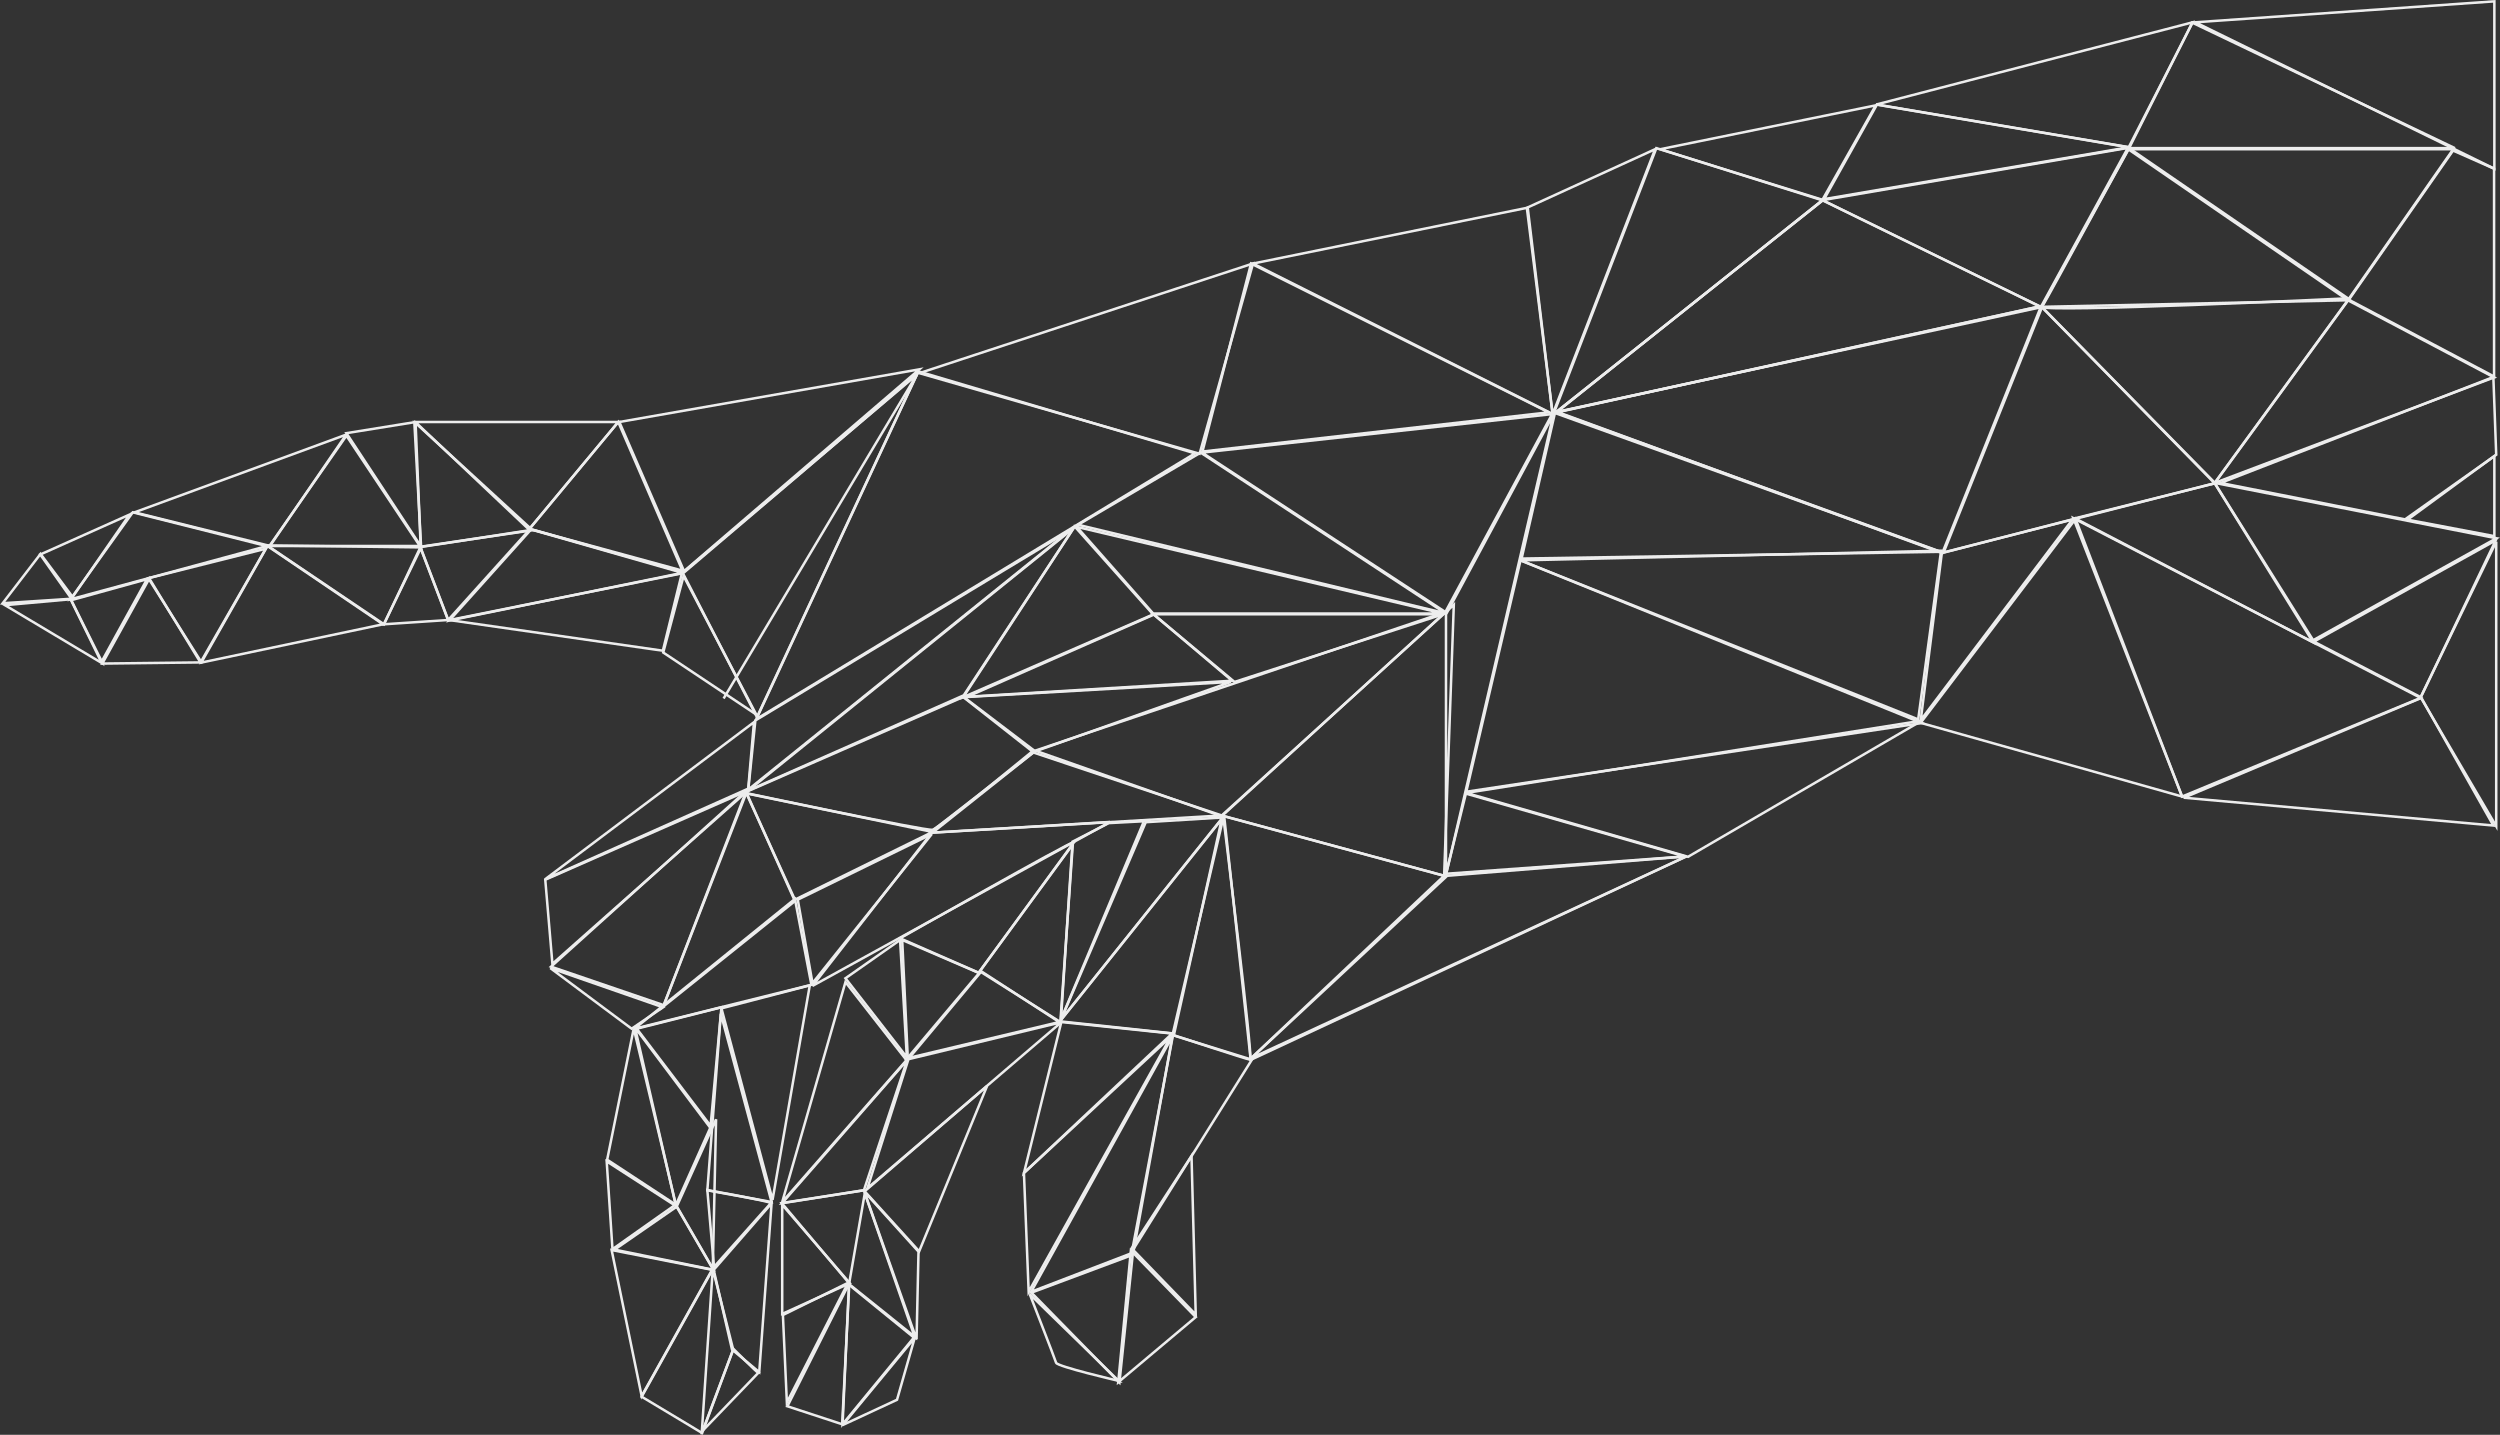 <svg xmlns="http://www.w3.org/2000/svg" width="994.317" height="570.655" viewBox="0 0 994.317 570.655">
  <rect x="0" y="0" width="994.317" height="570.655" fill="#333333" stroke="none"/>
  <g id="Gruppe_4" data-name="Gruppe 4" transform="translate(-926.928 -413.129)" opacity="0.912">
    <path id="Pfad_2" data-name="Pfad 2" d="M1800.008,514l-125.873,32.706,100.432,17.009Z" transform="translate(-1 -92)" fill="none" stroke="#fff" stroke-width="1"/>
    <path id="Pfad_3" data-name="Pfad 3" d="M1673.964,547.025l-85.745,17.451,64.435,20.3Z" transform="translate(-1 -92)" fill="none" stroke="#fff" stroke-width="1"/>
    <path id="Pfad_4" data-name="Pfad 4" d="M1586.205,564.476l-40.763,105.435-9.912-82.278Z" transform="translate(-1 -92)" fill="none" stroke="#fff" stroke-width="1"/>
    <path id="Pfad_5" data-name="Pfad 5" d="M1545.442,669.782,1426.292,609.95l108.9-22.149Z" transform="translate(-1 -92)" fill="none" stroke="#fff" stroke-width="1"/>
    <path id="Pfad_6" data-name="Pfad 6" d="M1426.292,609.916l-21.26,75.694-111.469-32.066Z" transform="translate(-1 -92)" fill="none" stroke="#fff" stroke-width="1"/>
    <path id="Pfad_35" data-name="Pfad 35" d="M1215.714,782.956l76.836-128.774-92.945,78.6-59.881-17.018" transform="translate(-1 -92)" fill="none" stroke="#fff" stroke-width="1"/>
    <path id="Pfad_36" data-name="Pfad 36" d="M1390.355,685.441l-174.486,105.7,64.452-138.312Z" transform="translate(11.856 -92)" fill="none" stroke="#fff" stroke-width="1"/>
    <path id="Pfad_37" data-name="Pfad 37" d="M1406.181,684.711l137.69-15.576L1425.5,609.948Z" transform="translate(-1 -92)" fill="none" stroke="#fff" stroke-width="1"/>
    <path id="Pfad_38" data-name="Pfad 38" d="M1653.064,584.692l-107.28,85.16,40.921-105.8Z" transform="translate(-1 -92)" fill="none" stroke="#fff" stroke-width="1"/>
    <path id="Pfad_39" data-name="Pfad 39" d="M1653.433,584.323l121.289-20.645L1674.446,546.72Z" transform="translate(-1 -92)" fill="none" stroke="#fff" stroke-width="1"/>
    <path id="Pfad_40" data-name="Pfad 40" d="M1355.2,714.684l-43.954,66.982L1224.5,820.007Z" transform="translate(-1 -92)" fill="none" stroke="#fff" stroke-width="1"/>
    <path id="Pfad_41" data-name="Pfad 41" d="M1138.306,716.05l-43.235,6.671,11.075,29.03Z" transform="translate(-1 -92)" fill="none" stroke="#fff" stroke-width="1"/>
    <path id="Pfad_42" data-name="Pfad 42" d="M1094.918,722.288h-59.836l30.624-43.868Z" transform="translate(-1 -92)" fill="none" stroke="#fff" stroke-width="1"/>
    <path id="Pfad_43" data-name="Pfad 43" d="M1035.617,724.371,988.93,736.1l20.947,33.182Z" transform="translate(-3 -93)" fill="none" stroke="#fff" stroke-width="1"/>
    <path id="Pfad_44" data-name="Pfad 44" d="M986.414,735.486l-30.168,8.355L968.39,768.2Z" transform="translate(-1 -92)" fill="none" stroke="#fff" stroke-width="1"/>
    <path id="Pfad_45" data-name="Pfad 45" d="M945.86,726.044,959.1,743.811l-28.29,1.854Z" transform="translate(-2.817 -92.609)" fill="none" stroke="#fff" stroke-width="1"/>
    <path id="Pfad_46" data-name="Pfad 46" d="M929.9,745.826l38.494,22.99-12.373-25.357Z" transform="translate(-1 -92)" fill="none" stroke="#fff" stroke-width="1"/>
    <path id="Pfad_47" data-name="Pfad 47" d="M987.317,735.228l-18.7,33.817,39.029-.458Z" transform="translate(-1 -92)" fill="none" stroke="#fff" stroke-width="1"/>
    <path id="Pfad_48" data-name="Pfad 48" d="M1034.3,722.288l45.952,31.14-72.284,15.231Z" transform="translate(-1 -92)" fill="none" stroke="#fff" stroke-width="1"/>
    <path id="Pfad_49" data-name="Pfad 49" d="M1095.1,722.836l-14.457,30.591-46.468-31.366Z" transform="translate(-1 -92)" fill="none" stroke="#fff" stroke-width="1"/>
    <path id="Pfad_50" data-name="Pfad 50" d="M956.338,743.231l23.1-33.431-35.5,15.877Z" transform="translate(-1 -92)" fill="none" stroke="#fff" stroke-width="1"/>
    <path id="Pfad_51" data-name="Pfad 51" d="M980.734,708.9l53.309,13.424-78.092,21.169Z" transform="translate(-1 -92)" fill="none" stroke="#fff" stroke-width="1"/>
    <path id="Pfad_52" data-name="Pfad 52" d="M981.42,708.9l84.2-30.912L1035.3,722.267Z" transform="translate(-1 -92)" fill="none" stroke="#fff" stroke-width="1"/>
    <path id="Pfad_53" data-name="Pfad 53" d="M1092.722,673.051l2.685,49.5-29.7-45.139Z" transform="translate(-1 -92)" fill="none" stroke="#fff" stroke-width="1"/>
    <path id="Pfad_54" data-name="Pfad 54" d="M1093.226,673.387l46.481,42.622-44.467,6.544Z" transform="translate(-1 -92)" fill="none" stroke="#fff" stroke-width="1"/>
    <path id="Pfad_55" data-name="Pfad 55" d="M1080.557,753.428l25.639-1.712-10.907-28.577Z" transform="translate(-1 -92)" fill="none" stroke="#fff" stroke-width="1"/>
    <path id="Pfad_56" data-name="Pfad 56" d="M1199.343,732.956l-92.71,18.978,32.5-36.211Z" transform="translate(-1 -92)" fill="none" stroke="#fff" stroke-width="1"/>
    <path id="Pfad_57" data-name="Pfad 57" d="M1199.561,733.174l29.423,57.191s64.16-137.9,64.16-137.249S1199.561,733.174,1199.561,733.174Z" transform="translate(-1 -92)" fill="none" stroke="#fff" stroke-width="1"/>
    <path id="Pfad_58" data-name="Pfad 58" d="M1106.632,751.75l84.937,12.185,7.555-30.761Z" transform="translate(-1 -92)" fill="none" stroke="#fff" stroke-width="1"/>
    <path id="Pfad_59" data-name="Pfad 59" d="M1228.725,789.332l-37.018-24.68,8.1-30.438Z" transform="translate(-1 -92)" fill="none" stroke="#fff" stroke-width="1"/>
    <path id="Pfad_60" data-name="Pfad 60" d="M1138.306,715.723l35.514-42.756h-80.712Z" transform="translate(-1 -92)" fill="none" stroke="#fff" stroke-width="1"/>
    <path id="Pfad_61" data-name="Pfad 61" d="M1173.82,672.967l25.523,59.116L1138.481,715.5Z" transform="translate(-1 -92)" fill="none" stroke="#fff" stroke-width="1"/>
    <path id="Pfad_62" data-name="Pfad 62" d="M1174.256,672.967l119.323-20.942L1200,732.3Z" transform="translate(-1 -92)" fill="none" stroke="#fff" stroke-width="1"/>
    <path id="Pfad_63" data-name="Pfad 63" d="M1225.52,815.7l2.837-27.893,126.338-76.31Z" transform="translate(-1 -88.139)" fill="none" stroke="#fff" stroke-width="1"/>
    <path id="Pfad_64" data-name="Pfad 64" d="M1227.8,792.359l-83.139,62.526,80.854-36.092Z" transform="translate(-1 -92)" fill="none" stroke="#fff" stroke-width="1"/>
    <path id="Pfad_65" data-name="Pfad 65" d="M1144.795,855.014l2.843,33.456,77.787-68.939Z" transform="translate(-1 -92)" fill="none" stroke="#fff" stroke-width="1"/>
    <path id="Pfad_66" data-name="Pfad 66" d="M1147.1,889.6l44.806,15.314,32.9-85.359Z" transform="translate(-1 -92)" fill="none" stroke="#fff" stroke-width="1"/>
    <path id="Pfad_67" data-name="Pfad 67" d="M1191.708,905.485l52.378-41.971-19.284-43.1Z" transform="translate(-1 -92)" fill="none" stroke="#fff" stroke-width="1"/>
    <path id="Pfad_68" data-name="Pfad 68" d="M1298.533,836.858l-53.314,26.09,5.858,33.2Z" transform="translate(-1 -92)" fill="none" stroke="#fff" stroke-width="1"/>
    <path id="Pfad_69" data-name="Pfad 69" d="M1298.533,835.724l40.553-31.478" transform="translate(-1 -92)" fill="none" stroke="#fff" stroke-width="1"/>
    <path id="Pfad_70" data-name="Pfad 70" d="M1339.658,803.965l77.822-27.612-106.18,6.06Z" transform="translate(-1 -92)" fill="none" stroke="#fff" stroke-width="1"/>
    <path id="Pfad_71" data-name="Pfad 71" d="M1146.816,890.172l32.329,24.1,12.478-8.508Z" transform="translate(-1 -92)" fill="none" stroke="#fff" stroke-width="1"/>
    <path id="Pfad_72" data-name="Pfad 72" d="M1180.279,914.276l70.363-17.471-6.557-34.142Z" transform="translate(-1 -92)" fill="none" stroke="#fff" stroke-width="1"/>
    <path id="Pfad_73" data-name="Pfad 73" d="M1251.078,897.242l118.352-65.205-70.9,4.254Z" transform="translate(-1 -92)" fill="none" stroke="#fff" stroke-width="1"/>
    <path id="Pfad_74" data-name="Pfad 74" d="M1224.8,820.694l74.016,15.314-54.732,26.941Z" transform="translate(-1 -92)" fill="none" stroke="#fff" stroke-width="1"/>
    <path id="Pfad_75" data-name="Pfad 75" d="M1311.011,782.341l27.508,21.621s-37.15,30.627-39.7,31.194-74.866-14.746-74.866-14.746Z" transform="translate(-1 -92)" fill="none" stroke="#fff" stroke-width="1"/>
    <path id="Pfad_76" data-name="Pfad 76" d="M1298.817,836.3l114.976-6.841-74.865-25.041Z" transform="translate(-1 -92)" fill="none" stroke="#fff" stroke-width="1"/>
    <path id="Pfad_77" data-name="Pfad 77" d="M1214.865,905.75l-4.314,47.172-29.363-38.644Z" transform="translate(-1 -92)" fill="none" stroke="#fff" stroke-width="1"/>
    <path id="Pfad_78" data-name="Pfad 78" d="M1212.73,950.305l-15.689,34.756,14.378,24.7Z" transform="translate(-1 -92)" fill="none" stroke="#fff" stroke-width="1"/>
    <path id="Pfad_79" data-name="Pfad 79" d="M1211.419,1009.761l8.111,32.121-12.534,33.727Z" transform="translate(-1 -92)" fill="none" stroke="#fff" stroke-width="1"/>
    <path id="Pfad_80" data-name="Pfad 80" d="M1206.995,1074.964l-23.863-14.328,28.01-50.211" transform="translate(-1 -92)" fill="none" stroke="#fff" stroke-width="1"/>
    <path id="Pfad_81" data-name="Pfad 81" d="M1211.142,1010.167l-39.953-7.868,11.943,58.079Z" transform="translate(-1 -92)" fill="none" stroke="#fff" stroke-width="1"/>
    <path id="Pfad_82" data-name="Pfad 82" d="M1197.137,985l-24.775,17.135,39.336,8.036Z" transform="translate(-1 -92)" fill="none" stroke="#fff" stroke-width="1"/>
    <path id="Pfad_83" data-name="Pfad 83" d="M1171.524,1001.964l-2.3-34.922,27.04,17.451Z" transform="translate(-1 -92)" fill="none" stroke="#fff" stroke-width="1"/>
    <path id="Pfad_84" data-name="Pfad 84" d="M1169.411,966.371l10.572-52.186,16.78,70.141Z" transform="translate(-1 -92)" fill="none" stroke="#fff" stroke-width="1"/>
    <path id="Pfad_85" data-name="Pfad 85" d="M1229.527,1051.148c-.654-.218-9.893-9.518-9.893-9.518l-12.216,32.5Z" transform="translate(-1 -92)" fill="none" stroke="#fff" stroke-width="1"/>
    <path id="Pfad_86" data-name="Pfad 86" d="M1229.9,1050.568l4.906-67.123-23.027,26.438,7.283,31.689Z" transform="translate(-1 -91.704)" fill="none" stroke="#fff" stroke-width="1"/>
    <path id="Pfad_87" data-name="Pfad 87" d="M1233.383,983.648c-1.25-.873-25.3-5.18-25.3-5.18l2.651,30.594Z" transform="translate(0.167 -92.036)" fill="none" stroke="#fff" stroke-width="1"/>
    <path id="Pfad_88" data-name="Pfad 88" d="M1234.808,983.195l-20.188-74.849-5.366,70.225Z" transform="translate(-1 -92)" fill="none" stroke="#fff" stroke-width="1"/>
    <path id="Pfad_89" data-name="Pfad 89" d="M1250,897.034l-14.807,85.287-20.329-76.135Z" transform="translate(-1 -92)" fill="none" stroke="#fff" stroke-width="1"/>
    <path id="Pfad_90" data-name="Pfad 90" d="M1355.366,714.516l31.2,34.99-75.552,32.906Z" transform="translate(-1 -92)" fill="none" stroke="#fff" stroke-width="1"/>
    <path id="Pfad_91" data-name="Pfad 91" d="M1386.568,749.138h115.265l-145.628-34.453Z" transform="translate(-1 -92)" fill="none" stroke="#fff" stroke-width="1"/>
    <path id="Pfad_92" data-name="Pfad 92" d="M1502.792,748.554l42.466-78.725-139.24,15.314Z" transform="translate(-1 -92)" fill="none" stroke="#fff" stroke-width="1"/>
    <path id="Pfad_93" data-name="Pfad 93" d="M1502.792,749.034l-146.083-35.189,48.741-28.7Z" transform="translate(-1 -92)" fill="none" stroke="#fff" stroke-width="1"/>
    <path id="Pfad_94" data-name="Pfad 94" d="M1413.793,829.772l89-81.217-163.133,55.127Z" transform="translate(-1 -92)" fill="none" stroke="#fff" stroke-width="1"/>
    <path id="Pfad_95" data-name="Pfad 95" d="M1506.147,745.679,1502.3,853.451l-88.479-23.963Z" transform="translate(-1 -92)" fill="none" stroke="#fff" stroke-width="1"/>
    <path id="Pfad_96" data-name="Pfad 96" d="M1545.8,669.858l-42.765,183.225V749.513Z" transform="translate(-1 -92)" fill="none" stroke="#fff" stroke-width="1"/>
    <path id="Pfad_97" data-name="Pfad 97" d="M1317.6,891.423l37.012-50.465-4.953,70.665Z" transform="translate(-1 -92)" fill="none" stroke="#fff" stroke-width="1"/>
    <path id="Pfad_98" data-name="Pfad 98" d="M1317.241,890.76l-28.592,34.29-2.25-47.561Z" transform="translate(-0.641 -90.506)" fill="none" stroke="#fff" stroke-width="1"/>
    <path id="Pfad_99" data-name="Pfad 99" d="M1272.917,987.941l16.326-51.322,60.8-14.7Z" transform="translate(-1 -102.218)" fill="none" stroke="#fff" stroke-width="1"/>
    <path id="Pfad_100" data-name="Pfad 100" d="M1265.616,1015.849l6.26-36.134,19.814,57.044Z" transform="translate(-1 -92)" fill="none" stroke="#fff" stroke-width="1"/>
    <path id="Pfad_101" data-name="Pfad 101" d="M1265.615,1017.506l-2.735,54.08-21.795-7.146,24.53-48.777" transform="translate(-1 -92)" fill="none" stroke="#fff" stroke-width="1"/>
    <path id="Pfad_102" data-name="Pfad 102" d="M1265.76,1016.107l25.814,20.993-28.359,34.485Z" transform="translate(-1.168 -92)" fill="none" stroke="#fff" stroke-width="1"/>
    <path id="Pfad_103" data-name="Pfad 103" d="M1291.742,1037.186l-7.048,24.667-21.646,10.068Z" transform="translate(-1 -92)" fill="none" stroke="#fff" stroke-width="1"/>
    <path id="Pfad_104" data-name="Pfad 104" d="M1271.425,978.545l-32.591,5.061,26.4,31.413" transform="translate(-1 -92)" fill="none" stroke="#fff" stroke-width="1"/>
    <path id="Pfad_105" data-name="Pfad 105" d="M1240.886,1062.95l-1.575-34.808,25.918-12.809Z" transform="translate(-1 -92)" fill="none" stroke="#fff" stroke-width="1"/>
    <path id="Pfad_106" data-name="Pfad 106" d="M1271.685,979.063l21.556,23.88-.775,34.851Z" transform="translate(-1 -92)" fill="none" stroke="#fff" stroke-width="1"/>
    <path id="Pfad_107" data-name="Pfad 107" d="M1271.814,978.934l48.689-41.85-27,65.73Z" transform="translate(-1 -92)" fill="none" stroke="#fff" stroke-width="1"/>
    <path id="Pfad_108" data-name="Pfad 108" d="M1288.466,926.787l-24.277-31.056-25.16,87.464,49.437-56.408" transform="translate(-1 -92)" fill="none" stroke="#fff" stroke-width="1"/>
    <path id="Pfad_109" data-name="Pfad 109" d="M1238.96,983.682l49.745-56.894-17.177,51.731Z" transform="translate(-1 -92)" fill="none" stroke="#fff" stroke-width="1"/>
    <path id="Pfad_110" data-name="Pfad 110" d="M1318.025,891.335l31.195,20.287-60.426,14.4Z" transform="translate(-1 -92)" fill="none" stroke="#fff" stroke-width="1"/>
    <path id="Pfad_111" data-name="Pfad 111" d="M1414.226,830.255l-64.352,80.5,33.76-78.617Z" transform="translate(-1 -92)" fill="none" stroke="#fff" stroke-width="1"/>
    <path id="Pfad_112" data-name="Pfad 112" d="M1502.3,853.451l-76.988,72.743-10.493-96.419Z" transform="translate(-1 -92)" fill="none" stroke="#fff" stroke-width="1"/>
    <path id="Pfad_114" data-name="Pfad 114" d="M1394.447,916.869l-16.282,85.944,47.657-76.206Z" transform="translate(-1 -92)" fill="none" stroke="#fff" stroke-width="1"/>
    <path id="Pfad_116" data-name="Pfad 116" d="M1394.274,916.707l20.222-86.421s12,96.49,10.653,96.322S1394.274,916.707,1394.274,916.707Z" transform="translate(-1 -92)" fill="none" stroke="#fff" stroke-width="1"/>
    <path id="Pfad_117" data-name="Pfad 117" d="M1401.826,965.874l1.678,63.094L1378,1002.622Z" transform="translate(-1 -93)" fill="none" stroke="#fff" stroke-width="1"/>
    <path id="Pfad_118" data-name="Pfad 118" d="M1403.5,1028.968l-30.823,25.908,5.034-52.36Z" transform="translate(-1 -92)" fill="none" stroke="#fff" stroke-width="1"/>
    <path id="Pfad_119" data-name="Pfad 119" d="M1377.431,970.583l-40.271,15.031,35,35.757Z" transform="translate(0 -58.366)" fill="none" stroke="#fff" stroke-width="1"/>
    <path id="Pfad_120" data-name="Pfad 120" d="M1393.211,917.33,1337.054,1018.9l40.608-15.606Z" transform="translate(0 -92)" fill="none" stroke="#fff" stroke-width="1"/>
    <path id="Pfad_121" data-name="Pfad 121" d="M1337.054,1018.9l-1.878-47.231,58.42-54.232Z" transform="translate(-1 -92)" fill="none" stroke="#fff" stroke-width="1"/>
    <path id="Pfad_123" data-name="Pfad 123" d="M1350.044,911.623l44.064,4.582-58.9,55.375Z" transform="translate(-1 -92)" fill="none" stroke="#fff" stroke-width="1"/>
    <path id="Pfad_125" data-name="Pfad 125" d="M1394.947,916.2l-45.475-4.866,64.37-80.4Z" transform="translate(-1 -92)" fill="none" stroke="#fff" stroke-width="1"/>
    <path id="Pfad_126" data-name="Pfad 126" d="M1503.516,853.451l95.144-7.724-173.005,80.21Z" transform="translate(-1 -92)" fill="none" stroke="#fff" stroke-width="1"/>
    <path id="Pfad_127" data-name="Pfad 127" d="M1598.66,845.728l-173.173,80.881Z" transform="translate(-1 -92)" fill="none" stroke="#fff" stroke-width="1"/>
    <path id="Pfad_128" data-name="Pfad 128" d="M1599.3,845.9l92.977-54.157L1511.115,820.5Z" transform="translate(-1 -92)" fill="none" stroke="#fff" stroke-width="1"/>
    <path id="Pfad_129" data-name="Pfad 129" d="M1532.681,666.729l159.594,64.7-181.161,27.318Z" transform="translate(-1 -30.73)" fill="none" stroke="#fff" stroke-width="1"/>
    <path id="Pfad_130" data-name="Pfad 130" d="M1691.8,792.622l104,29.313-42.375-110.414Z" transform="translate(-1 -92)" fill="none" stroke="#fff" stroke-width="1"/>
    <path id="Pfad_131" data-name="Pfad 131" d="M1699.944,655.631l-167.263,3.834,158.157,63.263Z" transform="translate(-1 -23.466)" fill="none" stroke="#fff" stroke-width="1"/>
    <path id="Pfad_132" data-name="Pfad 132" d="M1548.977,669.782l150.968,54.863" transform="translate(-1 -92)" fill="none" stroke="#fff" stroke-width="1"/>
    <path id="Pfad_133" data-name="Pfad 133" d="M1700.958,724.85l107.78-27.522L1740.093,627.3Z" transform="translate(-1 -92)" fill="none" stroke="#fff" stroke-width="1"/>
    <path id="Pfad_136" data-name="Pfad 136" d="M1547.539,669.051l192.184-42.175-39.3,98.249Z" transform="translate(-1 -92)" fill="none" stroke="#fff" stroke-width="1"/>
    <path id="Pfad_137" data-name="Pfad 137" d="M1739.724,626.876,1547.06,669.051l106.4-84.829" transform="translate(-1 -92)" fill="none" stroke="#fff" stroke-width="1"/>
    <path id="Pfad_138" data-name="Pfad 138" d="M1652.748,584.757l87.061,42.538L1546.97,668.983Z" transform="translate(-1 -92)" fill="none" stroke="#fff" stroke-width="1"/>
    <path id="Pfad_139" data-name="Pfad 139" d="M1739.918,627.164l121.943-2.618-53.009,72.642Z" transform="translate(-1 -92)" fill="none" stroke="#fff" stroke-width="1"/>
    <path id="Pfad_141" data-name="Pfad 141" d="M1740.511,626.424c.851-1.042,34.463-62.936,34.463-62.936" transform="translate(-1 -92)" fill="none" stroke="#fff" stroke-width="1"/>
    <path id="Pfad_143" data-name="Pfad 143" d="M1774.748,564.056l87,59.724s-122.765,5.9-121.659,3.318S1774.748,564.056,1774.748,564.056Z" transform="translate(-1 -92)" fill="none" stroke="#fff" stroke-width="1"/>
    <path id="Pfad_145" data-name="Pfad 145" d="M1795.8,821.935l94.882-39.233-138.107-71.464Z" transform="translate(-1 -92)" fill="none" stroke="#fff" stroke-width="1"/>
    <path id="Pfad_149" data-name="Pfad 149" d="M1386.724,749.448l32.194,26.905,82.916-26.905Z" transform="translate(-1 -92)" fill="none" stroke="#fff" stroke-width="1"/>
    <path id="Pfad_150" data-name="Pfad 150" d="M1417.959,775.874l-105.3,6.362,74.172-32.668Z" transform="translate(-1 -92)" fill="none" stroke="#fff" stroke-width="1"/>
    <path id="Pfad_153" data-name="Pfad 153" d="M1774.236,563.961l-34.594,63.25-86.872-42.468Z" transform="translate(-1 -92)" fill="none" stroke="#fff" stroke-width="1"/>
    <path id="Pfad_154" data-name="Pfad 154" d="M1210.427,953.685l-13.726,30.8-16.23-70.705Z" transform="translate(-1 -92)" fill="none" stroke="#fff" stroke-width="1"/>
    <path id="Pfad_155" data-name="Pfad 155" d="M1288.6,928.2l-24.415-31.422,21.73-15.229Z" transform="translate(-1 -94.563)" fill="none" stroke="#fff" stroke-width="1"/>
    <path id="Pfad_156" data-name="Pfad 156" d="M1355.105,840.054c-.832-.629-69.187,38.257-69.187,38.257l31.272,13.705Z" transform="translate(-1 -92)" fill="none" stroke="#fff" stroke-width="1"/>
    <path id="Pfad_157" data-name="Pfad 157" d="M1239.029,984.294v43.412l26.9-12.216Z" transform="translate(-1 -92)" fill="none" stroke="#fff" stroke-width="1"/>
    <path id="Pfad_158" data-name="Pfad 158" d="M1382.9,828.919l-32.989,78.795,4.6-70.684,14.378-7.374Z" transform="translate(-1 -89.154)" fill="none" stroke="#fff" stroke-width="1"/>
    <path id="Pfad_159" data-name="Pfad 159" d="M1372.832,1054.33s-24.433-5.672-24.869-7.2-10.471-27.269-10.471-27.269Z" transform="translate(-1 -92)" fill="none" stroke="#fff" stroke-width="1"/>
    <path id="Pfad_160" data-name="Pfad 160" d="M1598.048,845.759l-87.093-25-7.887,31.884Z" transform="translate(-1 -92)" fill="none" stroke="#fff" stroke-width="1"/>
    <path id="Pfad_161" data-name="Pfad 161" d="M1533.107,727.286l166.467-2.685-153.21-55.209Z" transform="translate(-1 -92)" fill="none" stroke="#fff" stroke-width="1"/>
    <path id="Pfad_162" data-name="Pfad 162" d="M1700.244,725.1l52.021-13.425-60.411,79.877Z" transform="translate(-1 -92)" fill="none" stroke="#fff" stroke-width="1"/>
    <path id="Pfad_164" data-name="Pfad 164" d="M1847.923,760.609l-39.136-63.242-55.585,13.9Z" transform="translate(-1 -92)" fill="none" stroke="#fff" stroke-width="1"/>
    <path id="Pfad_1" data-name="Pfad 1" d="M1909,514.665l-118.93,8.327L1909,581.226Z" transform="translate(10 -101)" fill="none" stroke="#fff" stroke-width="1"/>
    <path id="Pfad_134" data-name="Pfad 134" d="M1811.134,697.214l73.327,14.492L1920.738,686l-1.134-30.911Z" transform="translate(-1 -92)" fill="none" stroke="#fff" stroke-width="1"/>
    <path id="Pfad_140" data-name="Pfad 140" d="M1861.987,624.547l58.166,30.694L1809,697.213Z" transform="translate(-1.267 -92)" fill="none" stroke="#fff" stroke-width="1"/>
    <path id="Pfad_142" data-name="Pfad 142" d="M1776.391,564.047H1905.96l-104.428-49.9Z" transform="translate(-2.67 -92)" fill="none" stroke="#fff" stroke-width="1"/>
    <path id="Pfad_146" data-name="Pfad 146" d="M1808.738,697.189l39.186,62.57,72.885-40.554Z" transform="translate(-1 -92)" fill="none" stroke="#fff" stroke-width="1"/>
    <path id="Pfad_147" data-name="Pfad 147" d="M1890.679,782.418l30.06,51.329V720.6Z" transform="translate(-1 -92)" fill="none" stroke="#fff" stroke-width="1"/>
    <path id="Pfad_148" data-name="Pfad 148" d="M1796.528,822.4l123.077,11.06L1890.962,782.7Z" transform="translate(-1 -92)" fill="none" stroke="#fff" stroke-width="1"/>
    <path id="Pfad_151" data-name="Pfad 151" d="M1919.887,572.226v82.656l-57.769-30.541,41.448-59.336Z" transform="translate(-1 -92)" fill="none" stroke="#fff" stroke-width="1"/>
    <path id="Pfad_152" data-name="Pfad 152" d="M1920,686.515v31.85l-34.539-6.544Z" transform="translate(-1 -92)" fill="none" stroke="#fff" stroke-width="1"/>
    <path id="Pfad_163" data-name="Pfad 163" d="M1890.747,782.446l29.778-62.392-72.317,40.271Z" transform="translate(-1 -92)" fill="none" stroke="#fff" stroke-width="1"/>
    <path id="Pfad_144" data-name="Pfad 144" d="M1903.631,564.476l-41.879,60.04-87.373-60.04Z" transform="translate(-1 -92)" fill="none" stroke="#fff" stroke-width="1"/>
  </g>
</svg>
